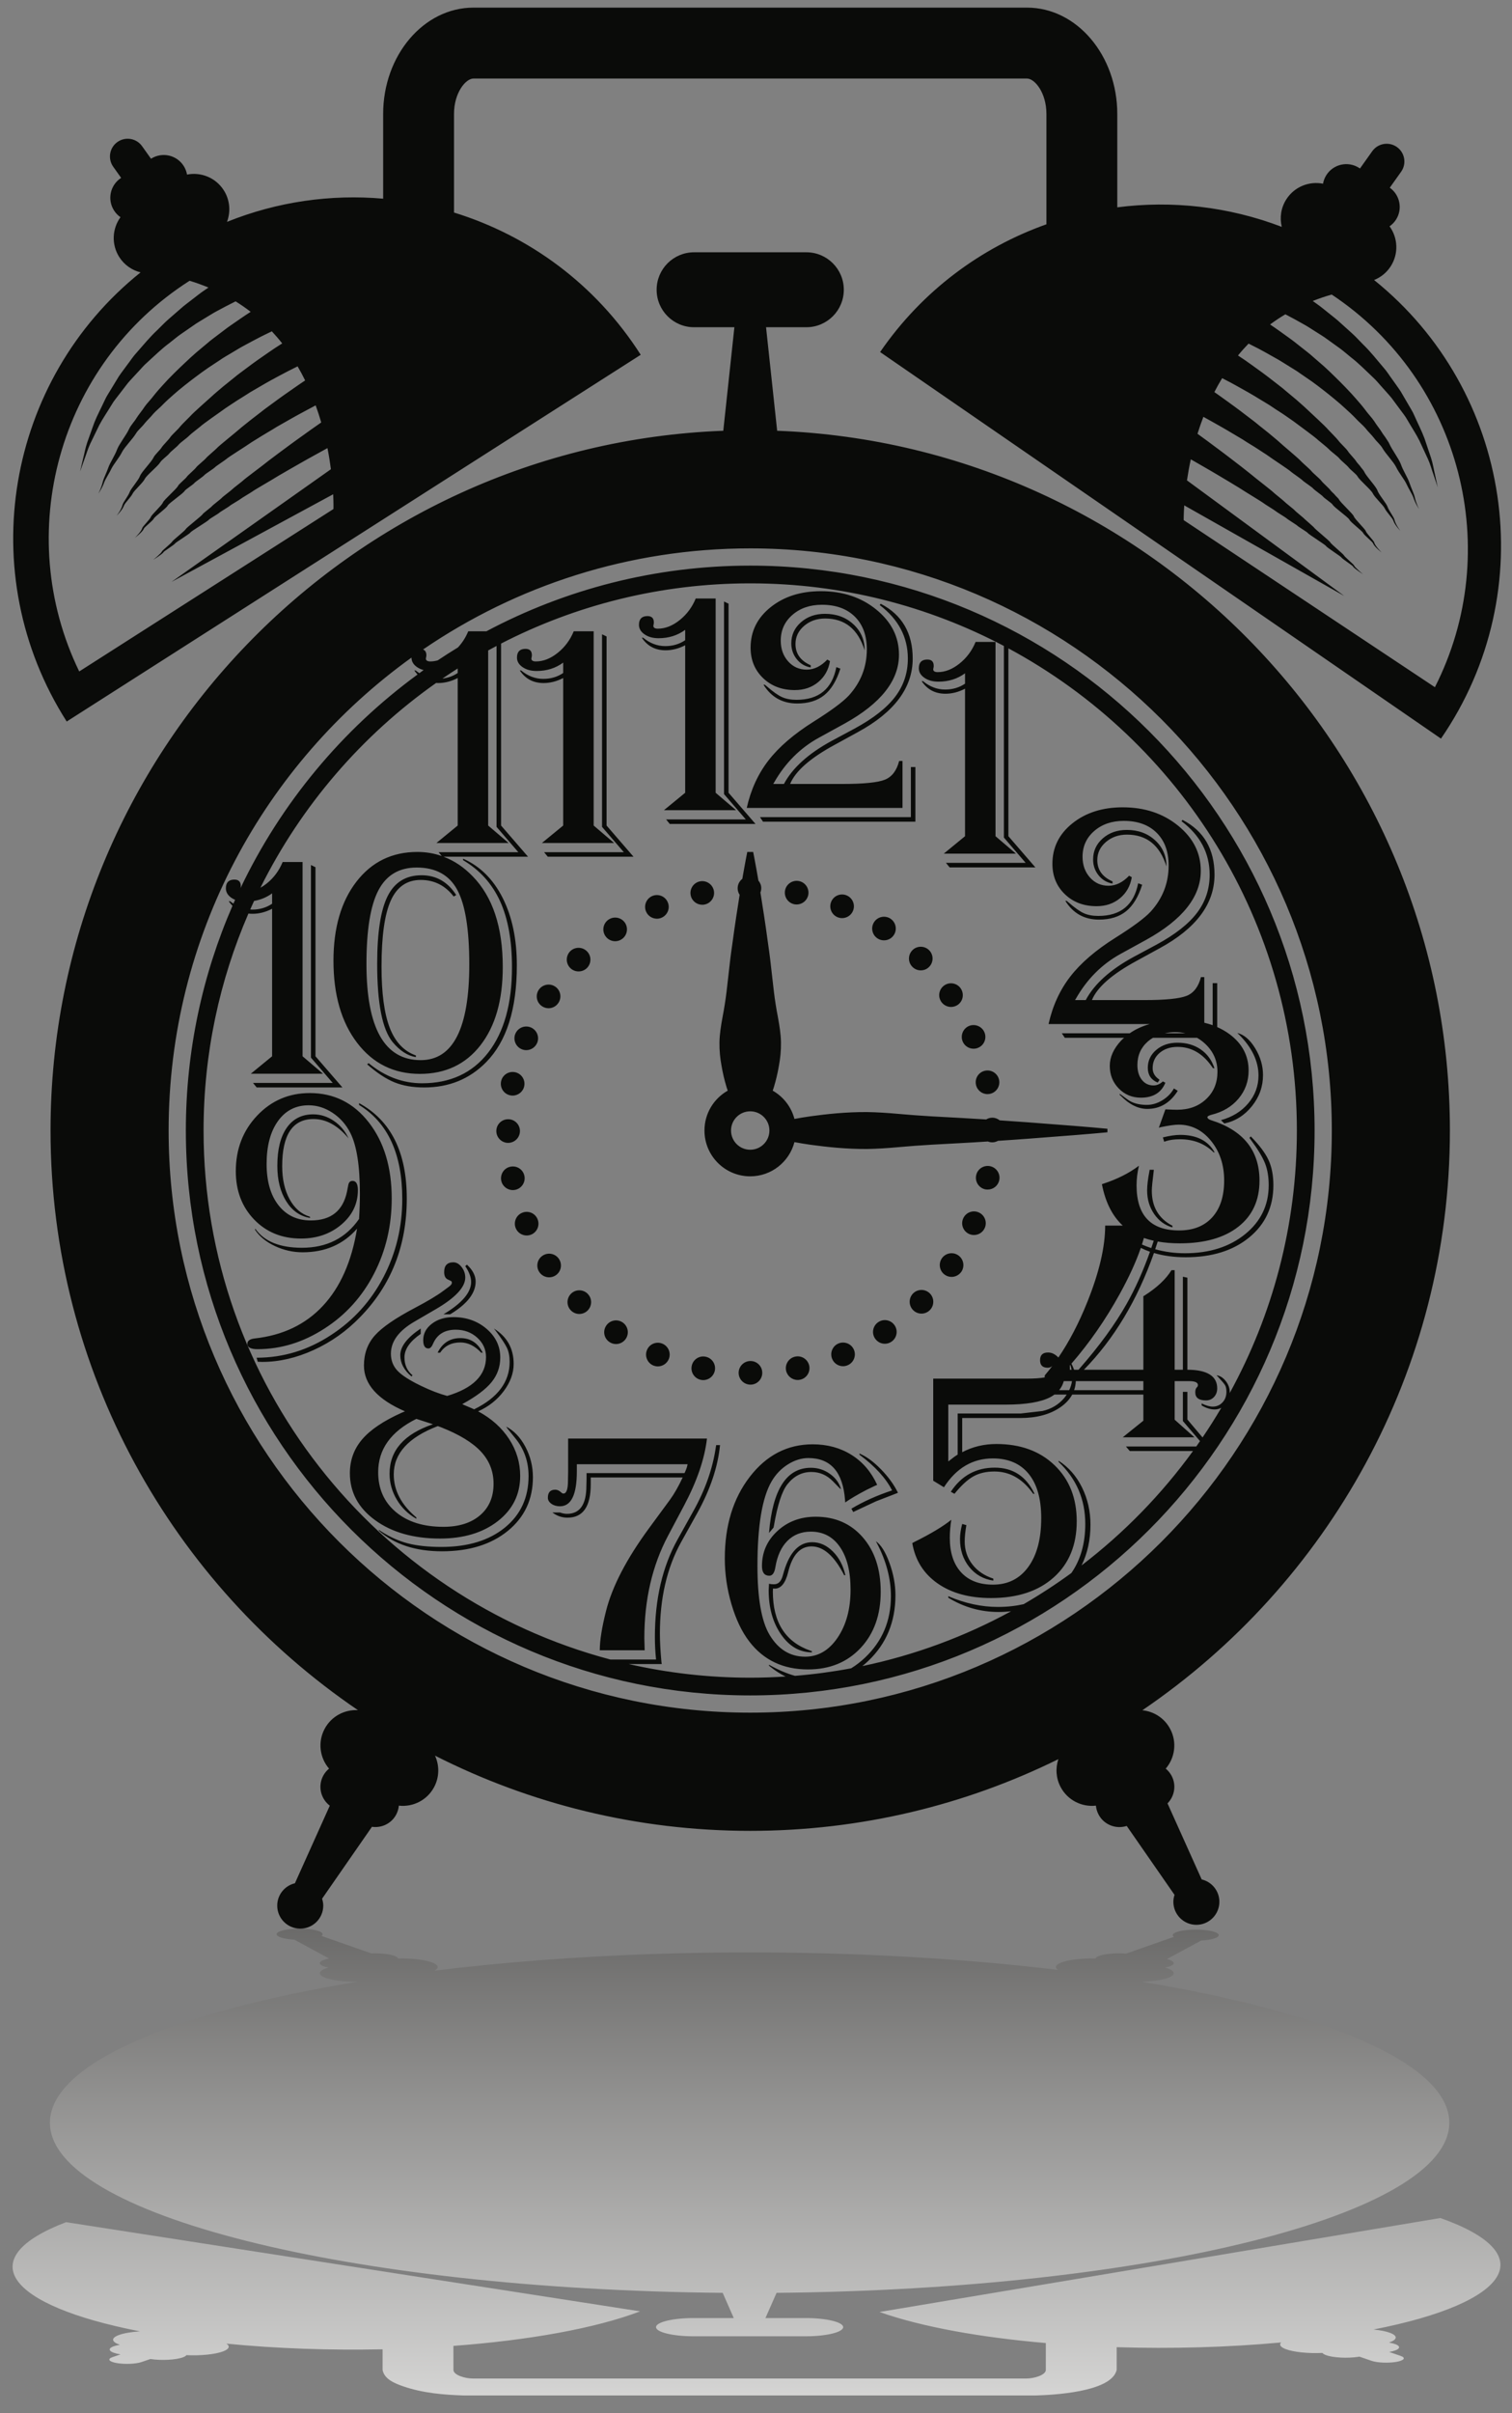 <?xml version="1.0" encoding="UTF-8"?>
<!DOCTYPE svg PUBLIC "-//W3C//DTD SVG 1.1//EN" "http://www.w3.org/Graphics/SVG/1.1/DTD/svg11.dtd">
<svg version="1.1" xmlns="http://www.w3.org/2000/svg" xmlns:xlink="http://www.w3.org/1999/xlink" x="0" y="0" width="296" height="472" viewBox="0, 0, 296, 472">
  <rect x="0" y="0" width="296" height="472" fill="#808080" stroke="none"/>
  <defs>
    <linearGradient id="Gradient_1" gradientUnits="userSpaceOnUse" x1="148.121" y1="505.483" x2="148.121" y2="307.794">
      <stop offset="0" stop-color="#FFFFFE"/>
      <stop offset="1" stop-color="#1B1A19"/>
    </linearGradient>
  </defs>
  <g id="Layer_1">
    <path d="M281.977,433.808 C301.903,440.837 295.828,450.35 268.882,455.615 C270.178,455.741 271.33,455.966 272.149,456.272 C273.724,456.875 273.535,457.622 271.915,458.171 C272.401,458.252 272.833,458.36 273.175,458.486 C274.507,458.99 273.949,459.656 271.96,460.007 L274.174,460.763 C275.281,461.141 274.912,461.672 273.355,461.942 C271.789,462.212 269.629,462.122 268.522,461.744 L266.119,460.916 L265.93,460.952 C263.779,461.285 260.926,461.132 259.549,460.61 C259.207,460.475 258.991,460.34 258.883,460.196 C256.165,460.322 253.285,460.052 251.701,459.449 C250.639,459.044 250.378,458.576 250.81,458.144 C240.388,459.107 229.318,459.404 218.608,459.071 L218.608,463.508 C217.617,467.924 205.777,468.426 202.686,468.515 L90.81,468.515 C86.824,468.388 82.734,468.041 78.937,466.724 C77.369,466.18 75.224,465.364 74.896,463.508 L74.896,459.485 C64.681,459.701 54.205,459.35 44.323,458.378 C45.07,458.864 44.908,459.422 43.684,459.89 C42.1,460.484 39.211,460.763 36.493,460.628 C36.394,460.772 36.178,460.916 35.836,461.042 C34.459,461.564 31.597,461.717 29.446,461.384 L27.7,461.978 C26.593,462.356 24.424,462.446 22.867,462.176 C21.301,461.906 20.941,461.384 22.048,461.006 L23.596,460.475 C21.454,460.133 20.833,459.44 22.201,458.918 C22.543,458.792 22.975,458.684 23.47,458.603 C21.841,458.054 21.652,457.307 23.236,456.704 C24.235,456.326 25.747,456.083 27.403,455.975 C1.159,450.872 -5.555,441.665 12.94,434.618 L125.314,452.06 C116.467,455.426 103.336,457.73 88.765,458.819 L88.765,463.508 C88.765,464.525 91.051,465.2 92.572,465.2 L200.923,465.2 C202.444,465.2 204.739,464.525 204.739,463.508 L204.739,458.261 C191.968,457.163 180.448,455.111 172.177,452.186 L281.977,433.808 z M58.66,377.207 C61.144,377.207 63.16,377.702 63.16,378.305 C63.16,378.422 63.07,378.53 62.935,378.638 L72.7,382.058 C74.572,381.986 76.507,382.202 77.443,382.634 C77.74,382.769 77.911,382.913 77.965,383.057 C80.71,382.985 83.5,383.318 84.877,383.948 C85.921,384.425 85.912,384.974 85.039,385.433 C103.597,383.156 124.567,381.86 146.752,381.86 C168.388,381.86 188.863,383.093 207.079,385.271 C206.494,384.848 206.593,384.371 207.52,383.948 C208.888,383.318 211.678,382.985 214.432,383.057 C214.486,382.913 214.648,382.769 214.945,382.634 C216.016,382.148 218.356,381.932 220.453,382.094 L229.813,378.818 C229.678,378.71 229.588,378.602 229.588,378.485 C229.588,377.882 231.604,377.396 234.088,377.396 C236.581,377.396 238.597,377.882 238.597,378.485 C238.597,379.007 237.112,379.439 235.132,379.547 L228.445,383.165 C229.822,383.507 230.209,384.038 229.246,384.479 C228.949,384.614 228.553,384.731 228.094,384.821 C229.894,385.334 230.344,386.081 228.967,386.711 C227.833,387.224 225.754,387.539 223.513,387.602 C259.828,393.596 283.723,403.712 283.723,415.169 C283.723,433.106 225.115,447.767 152.026,448.442 L149.848,453.374 L157.741,453.374 C161.791,453.374 165.067,454.166 165.067,455.147 C165.067,456.137 161.791,456.938 157.741,456.938 L135.754,456.938 C131.713,456.938 128.428,456.137 128.428,455.147 C128.428,454.166 131.713,453.374 135.754,453.374 L143.647,453.374 L141.478,448.442 C68.38,447.767 9.772,433.106 9.772,415.169 C9.772,403.721 33.667,393.596 69.955,387.602 C67.336,387.638 64.735,387.314 63.421,386.711 C62.053,386.081 62.494,385.334 64.294,384.821 C63.835,384.731 63.439,384.614 63.142,384.479 C62.071,383.984 62.665,383.39 64.438,383.057 L57.616,379.367 C55.636,379.259 54.151,378.827 54.151,378.305 C54.151,377.702 56.176,377.207 58.66,377.207 z" fill="url(#Gradient_1)"/>
    <path d="M102.667,230.001 C102.91,231.25 102.101,232.463 100.853,232.716 C100.689,232.752 100.54,232.762 100.39,232.762 C99.314,232.762 98.343,232.001 98.124,230.902 C97.88,229.654 98.689,228.428 99.939,228.186 C101.199,227.932 102.413,228.74 102.667,230.001 M180.25,189.787 C179.672,189.787 179.083,189.567 178.632,189.115 C177.719,188.215 177.719,186.758 178.621,185.844 C179.51,184.944 180.98,184.944 181.88,185.834 C182.793,186.735 182.793,188.203 181.892,189.105 C181.441,189.567 180.852,189.787 180.25,189.787 M155.526,176.863 C154.267,176.621 153.445,175.408 153.687,174.147 C153.931,172.899 155.144,172.078 156.405,172.32 C157.653,172.564 158.473,173.777 158.231,175.037 C158.01,176.135 157.052,176.899 155.964,176.899 C155.815,176.899 155.665,176.886 155.526,176.863 M162.913,265.787 C162.416,264.597 162.982,263.245 164.149,262.759 C165.329,262.272 166.692,262.828 167.177,264.007 C167.663,265.186 167.108,266.539 165.929,267.024 C165.64,267.151 165.339,267.209 165.04,267.209 C164.137,267.209 163.271,266.666 162.913,265.787 M100.886,202.201 C101.372,201.022 102.724,200.456 103.902,200.941 C105.083,201.426 105.648,202.779 105.164,203.958 C104.792,204.848 103.937,205.392 103.025,205.392 C102.736,205.392 102.435,205.334 102.146,205.217 C100.967,204.732 100.4,203.38 100.886,202.19 L100.886,202.201 z M189.695,200.664 C190.874,200.177 192.226,200.733 192.723,201.901 C193.219,203.08 192.666,204.443 191.486,204.928 C191.197,205.057 190.897,205.113 190.595,205.113 C189.695,205.113 188.828,204.583 188.458,203.692 C187.972,202.512 188.528,201.161 189.695,200.664 M163.975,179.395 C162.796,178.91 162.231,177.558 162.715,176.378 C163.202,175.188 164.553,174.633 165.733,175.119 C166.912,175.604 167.477,176.956 166.993,178.134 C166.633,179.025 165.767,179.569 164.855,179.569 C164.566,179.569 164.264,179.51 163.975,179.395 M174.344,179.684 L174.333,179.684 C175.396,180.39 175.684,181.822 174.98,182.885 C174.541,183.557 173.8,183.915 173.061,183.915 C172.622,183.915 172.17,183.799 171.778,183.533 C170.714,182.828 170.425,181.395 171.13,180.332 C171.835,179.268 173.269,178.979 174.344,179.684 M192.862,209.414 C194.11,209.16 195.334,209.968 195.589,211.216 C195.843,212.466 195.035,213.691 193.775,213.945 C193.625,213.967 193.474,213.992 193.312,213.992 C192.238,213.992 191.279,213.229 191.058,212.131 C190.804,210.882 191.614,209.656 192.862,209.414 M184.885,192.711 C185.937,191.995 187.382,192.284 188.087,193.335 C188.804,194.399 188.528,195.833 187.475,196.549 C187.071,196.815 186.62,196.942 186.18,196.942 C185.441,196.942 184.712,196.584 184.261,195.924 C183.545,194.861 183.823,193.427 184.885,192.711 M115.045,253.038 L115.035,253.038 C115.948,253.938 115.948,255.396 115.045,256.309 C114.595,256.759 114.005,256.991 113.404,256.991 C112.816,256.991 112.226,256.759 111.775,256.309 C110.874,255.407 110.874,253.951 111.775,253.038 C112.676,252.136 114.132,252.136 115.045,253.038 M114.896,186.052 C115.81,186.943 115.81,188.412 114.908,189.325 C114.458,189.775 113.868,189.995 113.267,189.995 C112.676,189.995 112.086,189.775 111.636,189.325 C110.734,188.423 110.734,186.966 111.625,186.052 C112.527,185.151 113.995,185.151 114.896,186.052 M121.877,258.633 C122.941,259.349 123.23,260.782 122.513,261.846 C122.075,262.505 121.333,262.875 120.595,262.875 C120.156,262.875 119.705,262.747 119.312,262.48 C118.249,261.776 117.958,260.342 118.675,259.279 C119.38,258.216 120.814,257.926 121.877,258.633 M135.216,175.107 C134.962,173.858 135.771,172.633 137.032,172.379 C138.279,172.135 139.494,172.945 139.749,174.193 C140.002,175.442 139.181,176.668 137.933,176.91 C137.783,176.945 137.632,176.956 137.482,176.956 C136.396,176.956 135.437,176.205 135.216,175.107 M122.351,180.481 C123.056,181.545 122.779,182.979 121.715,183.695 C121.323,183.961 120.873,184.088 120.433,184.088 C119.693,184.088 118.953,183.73 118.513,183.07 C117.796,182.008 118.075,180.573 119.138,179.858 C120.202,179.141 121.634,179.429 122.351,180.481 M178.759,256.239 C177.859,255.338 177.859,253.87 178.759,252.968 C179.662,252.067 181.128,252.067 182.031,252.968 C182.932,253.87 182.932,255.338 182.031,256.239 C181.581,256.691 180.991,256.922 180.401,256.922 C179.799,256.922 179.21,256.691 178.759,256.239 M106.111,196.802 C105.047,196.098 104.758,194.665 105.463,193.601 C106.181,192.538 107.613,192.249 108.677,192.954 C109.741,193.659 110.029,195.091 109.312,196.155 C108.874,196.826 108.133,197.195 107.394,197.195 C106.955,197.195 106.503,197.069 106.111,196.802 M171.303,261.788 C170.587,260.736 170.876,259.292 171.94,258.586 C172.992,257.869 174.436,258.158 175.141,259.221 C175.858,260.274 175.569,261.718 174.505,262.424 C174.113,262.688 173.673,262.817 173.222,262.817 C172.483,262.817 171.754,262.458 171.303,261.788 M130.732,176.482 C131.228,177.65 130.673,179.002 129.495,179.5 C129.207,179.626 128.906,179.684 128.605,179.684 C127.704,179.684 126.836,179.152 126.466,178.261 C125.98,177.084 126.536,175.731 127.714,175.234 C128.894,174.749 130.247,175.302 130.732,176.482 M191.093,229.908 C191.335,228.648 192.549,227.839 193.809,228.082 C195.058,228.336 195.878,229.549 195.625,230.798 C195.405,231.908 194.445,232.659 193.359,232.659 C193.208,232.659 193.058,232.648 192.908,232.625 C191.66,232.37 190.85,231.156 191.093,229.908 M191.555,237.109 C192.735,237.594 193.29,238.947 192.803,240.127 C192.434,241.016 191.579,241.548 190.666,241.548 C190.376,241.548 190.077,241.49 189.788,241.375 C188.608,240.888 188.042,239.536 188.539,238.358 C189.024,237.178 190.376,236.612 191.555,237.109 M102.631,212.408 C102.413,213.518 101.441,214.279 100.355,214.279 C100.215,214.279 100.066,214.269 99.916,214.234 C98.656,213.992 97.847,212.778 98.088,211.529 C98.332,210.269 99.545,209.46 100.806,209.703 C102.054,209.945 102.875,211.159 102.631,212.408 M146.869,224.869 C144.793,224.869 143.111,223.187 143.111,221.112 C143.111,219.037 144.793,217.355 146.869,217.355 C148.943,217.355 150.625,219.037 150.625,221.112 C150.625,223.187 148.943,224.869 146.869,224.869 M193.059,218.945 C189.594,218.72 185.978,218.54 182.352,218.338 C180.2,218.218 178.046,218.048 175.926,217.862 C173.807,217.67 171.722,217.529 169.704,217.5 C165.667,217.481 161.899,217.882 158.668,218.328 C157.542,218.485 156.51,218.662 155.526,218.844 C154.908,216.479 153.353,214.495 151.273,213.317 C151.351,213.075 151.437,212.849 151.508,212.599 C151.896,211.321 152.23,209.939 152.48,208.475 C152.756,207.011 152.916,205.468 152.89,203.873 C152.865,202.277 152.599,200.627 152.291,198.951 C151.97,197.275 151.693,195.572 151.493,193.87 C151.296,192.167 151.103,190.465 150.911,188.789 C150.736,187.112 150.486,185.463 150.265,183.867 C150.035,182.271 149.841,180.728 149.605,179.264 C149.375,177.8 149.16,176.418 148.959,175.141 C148.927,174.942 148.896,174.752 148.866,174.56 C148.968,174.296 149.029,174.009 149.029,173.708 C149.029,173.143 148.816,172.632 148.474,172.231 C147.881,168.784 147.447,166.627 147.447,166.627 L146.291,166.627 C146.291,166.627 145.884,168.641 145.322,171.885 C144.769,172.311 144.406,172.976 144.406,173.731 C144.406,174.205 144.55,174.645 144.798,175.009 L144.777,175.141 C144.578,176.418 144.361,177.8 144.132,179.264 C143.896,180.728 143.703,182.271 143.472,183.867 C143.251,185.463 143,187.112 142.827,188.789 C142.634,190.465 142.439,192.167 142.245,193.87 C142.044,195.572 141.767,197.275 141.447,198.951 C141.138,200.627 140.873,202.277 140.847,203.873 C140.822,205.468 140.98,207.011 141.257,208.475 C141.506,209.939 141.84,211.321 142.228,212.599 C142.3,212.849 142.385,213.075 142.463,213.317 C139.747,214.855 137.911,217.767 137.911,221.112 C137.911,226.06 141.92,230.07 146.869,230.07 C151.032,230.07 154.521,227.227 155.526,223.379 C156.51,223.562 157.542,223.738 158.668,223.897 C161.899,224.341 165.667,224.743 169.704,224.725 C171.722,224.694 173.807,224.553 175.926,224.361 C178.046,224.175 180.2,224.005 182.352,223.885 C186.098,223.676 189.833,223.492 193.401,223.256 C193.667,223.362 193.956,223.424 194.26,223.424 C194.667,223.424 195.042,223.31 195.375,223.126 C199.268,222.879 202.908,222.59 206.036,222.347 C212.495,221.873 216.8,221.459 216.8,221.459 L216.8,220.766 C216.8,220.766 212.495,220.351 206.036,219.877 C202.999,219.641 199.475,219.362 195.71,219.121 C195.31,218.798 194.805,218.598 194.249,218.604 C193.812,218.604 193.408,218.732 193.059,218.945 M99.476,218.904 C100.748,218.892 101.789,219.933 101.789,221.204 C101.789,222.487 100.759,223.516 99.476,223.528 C98.205,223.528 97.165,222.487 97.165,221.216 C97.165,219.933 98.193,218.904 99.476,218.904 M107.509,249.824 C106.758,249.824 106.031,249.466 105.58,248.796 C104.875,247.744 105.152,246.299 106.214,245.593 C107.279,244.877 108.711,245.166 109.417,246.217 C110.133,247.281 109.857,248.715 108.792,249.431 C108.4,249.697 107.949,249.824 107.509,249.824 M139.945,268.052 C139.724,269.162 138.765,269.925 137.679,269.925 C137.529,269.925 137.378,269.914 137.228,269.879 C135.98,269.636 135.159,268.423 135.414,267.163 C135.656,265.915 136.87,265.093 138.118,265.347 C139.378,265.591 140.187,266.805 139.945,268.052 M146.925,270.816 C145.644,270.816 144.603,269.775 144.603,268.504 C144.603,267.232 145.644,266.192 146.915,266.192 C148.198,266.192 149.226,267.22 149.226,268.504 C149.226,269.775 148.198,270.816 146.925,270.816 M103.996,241.466 C103.707,241.583 103.407,241.64 103.105,241.64 C102.205,241.64 101.337,241.109 100.967,240.219 C100.482,239.04 101.037,237.687 102.215,237.202 C103.394,236.705 104.748,237.259 105.232,238.438 C105.73,239.618 105.174,240.969 103.996,241.466 M129.667,262.794 C130.847,263.279 131.415,264.631 130.929,265.81 C130.558,266.7 129.691,267.244 128.791,267.244 C128.49,267.244 128.189,267.185 127.9,267.07 C126.72,266.574 126.167,265.221 126.652,264.053 C127.136,262.863 128.49,262.307 129.667,262.794 M188.215,248.715 C187.764,249.374 187.037,249.743 186.285,249.743 C185.845,249.743 185.394,249.617 185.001,249.35 C183.937,248.633 183.661,247.2 184.366,246.136 C185.071,245.073 186.515,244.797 187.568,245.501 C188.631,246.217 188.919,247.651 188.215,248.715 M153.884,268.041 C153.642,266.793 154.452,265.568 155.71,265.325 C156.959,265.071 158.172,265.891 158.427,267.139 C158.67,268.387 157.861,269.614 156.613,269.855 C156.451,269.891 156.3,269.902 156.163,269.902 C155.075,269.902 154.105,269.139 153.884,268.041 M146.002,160.266 L141.741,155.315 L141.741,117.646 L142.626,118.071 L142.626,155.052 L147.904,161.151 L131.119,161.151 L130.398,160.266 L146.002,160.266 z M125.086,122.203 C125.086,121.11 125.599,120.543 126.626,120.498 C127.545,120.455 128.004,120.87 128.004,121.744 C128.004,121.897 127.982,122.05 127.939,122.203 C127.917,122.313 127.907,122.389 127.907,122.433 C127.926,122.781 128.222,122.957 128.792,122.957 C130.234,122.957 131.654,122.399 133.052,121.285 C134.452,120.17 135.5,118.76 136.201,117.056 L140.101,117.056 L140.101,155.052 L144.101,158.462 L129.972,158.462 L134.134,155.052 L134.134,126.203 C132.868,126.858 131.588,127.187 130.299,127.187 C128.288,127.187 126.736,126.367 125.644,124.727 L125.907,124.727 C127.238,125.82 128.681,126.367 130.234,126.367 C131.698,126.367 132.999,125.985 134.134,125.218 L134.134,123.187 C132.648,124.279 130.911,124.826 128.921,124.826 C127.829,124.826 126.917,124.575 126.185,124.071 C125.453,123.569 125.086,122.945 125.086,122.203 M122.123,166.675 L117.861,161.725 L117.861,124.056 L118.746,124.482 L118.746,161.463 L124.023,167.561 L107.238,167.561 L106.517,166.675 L122.123,166.675 z M106.418,133.595 C104.408,133.595 102.857,132.777 101.763,131.136 L102.025,131.136 C103.359,132.23 104.8,132.777 106.353,132.777 C107.816,132.777 109.119,132.395 110.254,131.629 L110.254,129.595 C108.767,130.689 107.031,131.235 105.042,131.235 C103.949,131.235 103.037,130.985 102.304,130.481 C101.572,129.979 101.207,129.356 101.207,128.612 C101.207,127.52 101.72,126.953 102.748,126.908 C103.665,126.864 104.125,127.279 104.125,128.154 C104.125,128.307 104.103,128.461 104.058,128.612 C104.037,128.723 104.025,128.799 104.025,128.841 C104.046,129.192 104.342,129.367 104.912,129.367 C106.353,129.367 107.775,128.81 109.172,127.695 C110.57,126.58 111.621,125.171 112.32,123.466 L116.222,123.466 L116.222,161.463 L120.222,164.873 L106.091,164.873 L110.254,161.463 L110.254,132.612 C108.988,133.269 107.708,133.595 106.418,133.595 M82.525,171.185 C85.39,171.185 87.652,172.475 89.312,175.052 L88.82,175.348 C87.16,173.185 85.005,172.103 82.361,172.103 C79.673,172.103 77.724,173.442 76.51,176.119 C75.297,178.796 74.69,183.107 74.69,189.051 C74.69,194.254 75.227,198.243 76.297,201.018 C77.368,203.794 79.071,205.597 81.412,206.426 L81.412,206.755 C79.793,206.493 78.274,205.509 76.854,203.804 C74.842,201.335 73.838,196.232 73.838,188.495 C73.838,182.397 74.521,177.987 75.888,175.266 C77.252,172.545 79.465,171.185 82.525,171.185 M77.231,211.689 C75.581,211.023 73.793,209.849 71.872,208.165 L72.167,207.936 C75.356,210.558 78.842,211.87 82.625,211.87 C88.154,211.87 92.47,209.87 95.575,205.87 C98.677,201.87 100.23,196.309 100.23,189.183 C100.23,183.959 99.448,179.643 97.885,176.233 C96.323,172.823 93.914,170.156 90.657,168.234 L90.657,167.939 C93.978,169.403 96.562,171.966 98.411,175.626 C100.256,179.288 101.181,183.675 101.181,188.79 C101.181,197.358 99.181,203.674 95.181,207.738 C91.945,211.039 87.902,212.689 83.05,212.689 C80.82,212.689 78.881,212.356 77.231,211.689 M61.758,206.591 L67.037,212.689 L50.25,212.689 L49.529,211.804 L65.135,211.804 L60.874,206.854 L60.874,169.185 L61.758,169.611 L61.758,206.591 z M70.292,216.111 L70.292,215.751 C76.521,219.139 79.635,225.356 79.635,234.404 C79.635,243.65 76.586,251.386 70.488,257.615 C67.843,260.347 64.816,262.49 61.408,264.041 C57.998,265.593 54.631,266.368 51.311,266.368 L50.458,266.337 L50.229,265.549 C55.474,265.549 60.357,264.051 64.882,261.058 C69.23,258.216 72.63,254.453 75.079,249.763 C77.525,245.077 78.75,239.988 78.75,234.504 C78.75,225.695 75.931,219.565 70.292,216.111 M55.244,228.078 C55.244,230.634 55.73,232.798 56.703,234.569 C57.674,236.339 59.002,237.475 60.687,237.978 L60.687,238.207 C58.741,237.88 57.188,236.793 56.03,234.945 C54.873,233.1 54.293,230.788 54.293,228.011 C54.293,224.82 54.904,222.345 56.128,220.586 C57.354,218.827 59.08,217.946 61.31,217.946 C62.751,217.946 64.101,218.374 65.357,219.226 C66.615,220.078 67.57,221.215 68.227,222.634 C66.128,220.123 63.845,218.864 61.375,218.864 C57.288,218.864 55.244,221.936 55.244,228.078 M60.652,213.783 C65.375,213.783 69.227,215.701 72.209,219.538 C75.192,223.373 76.685,228.329 76.685,234.404 C76.685,239.737 75.532,244.638 73.226,249.108 C70.919,253.579 67.703,257.146 63.57,259.812 C59.396,262.522 55.015,263.878 50.424,263.878 C49.091,263.878 48.424,263.528 48.424,262.828 C48.424,262.239 48.904,261.889 49.868,261.778 C55.375,261.167 59.829,259.036 63.227,255.387 C66.625,251.736 68.85,246.711 69.898,240.306 C67.209,243.387 63.658,244.927 59.244,244.927 C57.363,244.927 55.561,244.522 53.833,243.716 C52.107,242.907 50.807,241.845 49.933,240.534 L49.965,240.306 C51.713,242.797 54.764,244.043 59.112,244.043 C63.964,244.043 67.689,242.164 70.292,238.405 C70.4,236.678 70.456,235.04 70.456,233.487 C70.456,228.023 69.833,224.057 68.586,221.586 C67.755,219.946 66.599,218.634 65.111,217.652 C63.625,216.668 62.063,216.176 60.423,216.176 C57.889,216.176 55.883,217.209 54.408,219.275 C52.933,221.34 52.194,224.132 52.194,227.651 C52.194,231.061 52.971,233.755 54.522,235.732 C56.075,237.71 58.183,238.699 60.851,238.699 C64.785,238.699 67.145,236.82 67.932,233.061 L68.193,231.716 C68.304,231.214 68.576,230.963 69.014,230.963 C69.712,230.963 70.063,231.564 70.063,232.766 C70.063,235.433 68.985,237.678 66.833,239.503 C64.681,241.327 62.042,242.241 58.917,242.241 C55.2,242.241 52.146,240.999 49.752,238.52 C47.358,236.039 46.163,232.884 46.163,229.061 C46.163,224.755 47.557,221.132 50.342,218.193 C53.128,215.254 56.566,213.783 60.652,213.783 M79.183,265.477 C79.183,266.942 79.707,268.111 80.755,268.985 L80.559,269.215 C79.095,267.99 78.362,266.603 78.362,265.05 C78.362,263.368 79.694,261.631 82.361,259.838 L82.361,260.887 C80.242,262.352 79.183,263.882 79.183,265.477 M74.035,287.934 C74.035,283.454 76.526,279.978 81.509,277.509 L84.754,278.558 C79.095,280.482 76.265,283.706 76.265,288.229 C76.265,290.021 76.733,291.712 77.673,293.295 C78.612,294.88 79.892,296.131 81.509,297.049 L81.509,296.786 C78.56,294.316 77.083,291.508 77.083,288.361 C77.083,284.272 79.958,281.127 85.707,278.919 L86.33,279.147 C89.892,280.548 92.498,282.132 94.148,283.902 C95.798,285.672 96.624,287.77 96.624,290.196 C96.624,292.797 95.743,294.851 93.984,296.36 C92.224,297.868 89.826,298.622 86.789,298.622 C82.898,298.622 79.799,297.654 77.494,295.721 C75.188,293.786 74.035,291.191 74.035,287.934 M97.458,297.508 C100.376,295.234 101.835,292.284 101.835,288.655 C101.835,286.076 101.115,283.678 99.672,281.46 C98.23,279.241 96.208,277.432 93.607,276.034 C95.662,275.115 97.333,273.794 98.624,272.066 C99.913,270.341 100.558,268.569 100.558,266.756 C100.558,263.739 99.267,261.434 96.689,259.838 C96.82,260.013 96.917,260.133 96.984,260.199 C98.165,261.772 98.922,262.926 99.263,263.658 C99.601,264.39 99.771,265.292 99.771,266.362 C99.771,270.275 97.454,273.367 92.82,275.64 C92.624,275.553 92.502,275.498 92.459,275.476 L90.918,274.821 C90.896,274.799 90.754,274.733 90.493,274.625 C93.181,273.159 95.093,271.728 96.23,270.329 C97.366,268.93 97.935,267.324 97.935,265.51 C97.935,263.302 97.043,261.434 95.263,259.903 C93.48,258.374 91.312,257.608 88.754,257.608 C87.072,257.608 85.667,258.041 84.542,258.903 C83.416,259.768 82.853,260.834 82.853,262.1 C82.853,263.193 83.193,263.739 83.871,263.739 C84.22,263.739 84.525,263.424 84.789,262.789 C85.576,260.974 87.05,260.068 89.213,260.068 C90.875,260.068 92.279,260.588 93.426,261.626 C94.574,262.664 95.148,263.925 95.148,265.412 C95.148,268.974 92.611,271.509 87.542,273.018 C85.99,272.602 84.285,271.947 82.427,271.05 C80.199,269.979 78.658,268.992 77.805,268.083 C76.953,267.177 76.526,266.067 76.526,264.757 C76.526,262.352 78.079,260.254 81.182,258.461 L85.181,256.133 C89.116,253.861 91.083,251.774 91.083,249.872 C91.083,249.106 90.841,248.419 90.361,247.806 C89.88,247.195 89.345,246.888 88.754,246.888 C87.552,246.888 86.952,247.524 86.952,248.791 C86.952,249.555 87.203,250.047 87.706,250.265 L88.198,250.495 C88.373,250.56 88.459,250.681 88.459,250.854 C88.48,251.118 88.251,251.413 87.771,251.741 L86.755,252.495 C85.554,253.39 83.707,254.494 81.214,255.805 C77.39,257.817 74.772,259.62 73.362,261.216 C71.954,262.81 71.249,264.766 71.249,267.084 C71.249,270.733 73.925,273.716 79.28,276.034 L78.658,276.296 C75.095,277.891 72.51,279.63 70.903,281.508 C69.297,283.388 68.495,285.595 68.495,288.131 C68.495,291.868 70.145,294.934 73.444,297.327 C76.745,299.721 80.974,300.917 86.132,300.917 C90.765,300.917 94.542,299.78 97.458,297.508 M102.853,282.967 C103.835,284.815 104.328,286.798 104.328,288.918 C104.328,293.245 102.693,296.742 99.426,299.409 C96.159,302.075 91.857,303.409 86.525,303.409 C81.346,303.409 77.226,302.063 74.167,299.376 L74.167,299.212 L74.658,299.54 C76.362,300.633 78.104,301.409 79.887,301.868 C81.667,302.327 83.849,302.555 86.427,302.555 C91.585,302.555 95.716,301.299 98.82,298.786 C101.922,296.271 103.476,292.907 103.476,288.688 C103.476,285.891 102.623,283.442 100.917,281.345 L99.376,279.443 C99.355,279.422 99.256,279.28 99.083,279.016 C100.611,279.803 101.869,281.122 102.853,282.967 M86.166,264.558 L85.673,264.558 C86.613,262.658 88.099,261.708 90.131,261.708 C92.099,261.708 93.552,262.658 94.493,264.558 L94.197,264.558 C92.952,263.225 91.595,262.559 90.131,262.559 C88.382,262.559 87.062,263.225 86.166,264.558 M92.23,250.724 C92.23,249.806 91.847,248.779 91.083,247.642 L91.411,247.347 C92.546,248.396 93.115,249.501 93.115,250.659 C93.115,252.843 91.562,254.91 88.459,256.854 L88.131,257.052 L86.82,257.052 C90.426,254.91 92.23,252.8 92.23,250.724 M111.222,281.361 L138.4,281.361 C137.941,285.338 136.443,289.71 133.909,294.474 L130.793,300.343 C127.691,306.178 126.14,312.866 126.14,320.407 L126.205,322.767 L117.418,322.767 C117.418,320.865 117.823,318.319 118.631,315.129 C119.833,310.32 122.642,304.911 127.056,298.9 L131.154,293.327 C131.984,292.19 132.816,290.737 133.646,288.967 L115.648,288.967 L115.648,290.31 C115.648,294.66 114.128,296.835 111.09,296.835 C110.019,296.835 109.037,296.496 108.14,295.819 L109.616,295.819 C110.119,295.993 110.578,296.081 110.993,296.081 C113.527,296.081 114.795,294.256 114.795,290.605 L114.829,289.261 L114.829,288.114 L134.006,288.114 L134.17,287.754 C134.412,287.207 134.552,286.748 134.597,286.377 L112.926,286.377 L112.926,287.786 C112.926,292.332 111.823,294.604 109.616,294.604 C108.959,294.604 108.402,294.442 107.943,294.113 C107.484,293.786 107.254,293.392 107.254,292.933 C107.254,291.883 107.736,291.36 108.698,291.36 C109.068,291.36 109.429,291.512 109.779,291.818 C109.976,292.016 110.15,292.114 110.304,292.114 C110.894,292.114 111.189,291.271 111.189,289.589 L111.222,287.786 L111.222,281.361 z M172.461,287.369 C173.916,288.854 175.025,290.384 175.79,291.959 L175.397,292.122 C173.057,293.018 171.756,293.52 171.496,293.631 L167.298,295.597 L167.037,295.728 L166.675,295.073 C169.014,293.674 171.669,292.483 174.642,291.499 C173.417,289.095 171.288,286.768 168.25,284.516 L168.25,284.287 C169.605,284.854 171.008,285.882 172.461,287.369 M151.333,310.678 C151.312,311.006 151.3,311.214 151.3,311.3 C151.3,317.29 153.748,321.135 158.643,322.841 L158.939,322.94 L158.939,323.169 C156.534,323.169 154.523,322.004 152.907,319.677 C151.289,317.348 150.48,314.459 150.48,311.006 C150.48,310.787 150.501,310.373 150.545,309.759 C150.808,309.825 151.135,309.859 151.529,309.859 C152.337,309.859 152.894,309.334 153.202,308.284 L153.497,307.268 C154.632,303.509 156.468,301.63 159.004,301.63 C160.491,301.63 161.839,302.237 163.053,303.449 C164.266,304.663 165.081,306.209 165.496,308.088 L165.265,308.088 C163.342,304.329 161.211,302.45 158.874,302.45 C156.623,302.45 155.091,304.142 154.284,307.53 C153.758,309.651 152.884,310.712 151.661,310.712 C151.595,310.712 151.486,310.7 151.333,310.678 M168.906,300.678 C171.244,303.367 172.414,306.919 172.414,311.334 C172.414,315.857 171.101,319.519 168.48,322.317 C165.856,325.114 162.424,326.512 158.184,326.512 C153.31,326.512 149.476,324.688 146.677,321.038 C145.234,319.158 144.076,316.738 143.203,313.777 C142.328,310.815 141.892,307.826 141.892,304.81 C141.892,298.383 143.525,293.056 146.792,288.827 C150.06,284.598 154.163,282.484 159.102,282.484 C161.965,282.484 164.496,283.172 166.692,284.549 C168.888,285.926 170.566,287.883 171.724,290.418 L171.397,290.549 L169.626,291.401 C167.791,292.362 166.402,293.182 165.462,293.859 C165.441,293.641 165.43,293.477 165.43,293.368 C165.014,287.904 162.622,285.172 158.25,285.172 C156.894,285.172 155.556,285.588 154.234,286.418 C152.912,287.248 151.845,288.363 151.038,289.761 C149.202,292.931 148.285,298.438 148.285,306.285 C148.285,312.601 149.07,317.083 150.644,319.727 C152.349,322.59 154.676,324.021 157.626,324.021 C160.184,324.021 162.303,322.775 163.988,320.284 C165.67,317.793 166.512,314.667 166.512,310.908 C166.512,307.367 165.824,304.591 164.447,302.581 C163.07,300.57 161.168,299.563 158.742,299.563 C156.884,299.563 155.353,300.165 154.152,301.367 C152.95,302.569 152.164,304.285 151.792,306.514 C151.617,307.63 151.222,308.186 150.611,308.186 C149.65,308.186 149.168,307.552 149.168,306.285 C149.168,303.575 150.179,301.292 152.202,299.433 C154.222,297.575 156.72,296.646 159.693,296.646 C163.496,296.646 166.566,297.991 168.906,300.678 M164.643,291.27 L164.38,291.073 L163.037,289.696 C161.857,288.494 160.458,287.893 158.839,287.893 C157.004,287.893 155.452,288.68 154.185,290.254 C153.091,291.608 152.195,294.351 151.497,298.483 L151.431,298.777 L150.545,299.826 C151.246,291.324 153.976,287.074 158.742,287.074 C160.12,287.074 161.365,287.472 162.48,288.27 C163.594,289.069 164.316,290.067 164.643,291.27 M194.66,287.8 C193.064,287.8 191.697,288.118 190.561,288.752 C189.424,289.385 188.189,290.521 186.856,292.162 L186.134,291.767 C188.211,288.621 191.074,287.047 194.724,287.047 C198.309,287.047 200.91,288.752 202.528,292.162 L202.265,292.162 L201.905,291.67 C199.937,289.091 197.522,287.8 194.66,287.8 M189.183,298.292 C188.965,299.537 188.857,300.597 188.857,301.472 C188.857,303.176 189.352,304.674 190.348,305.964 C191.342,307.253 192.712,308.181 194.461,308.75 L194.461,309.143 C192.516,308.859 190.943,307.969 189.742,306.471 C188.54,304.974 187.937,303.155 187.937,301.012 C187.937,300.116 188.081,299.133 188.365,298.062 L189.183,298.292 z M227.552,215.195 C228.536,214.594 229.29,213.825 229.815,212.884 L230.569,213.344 C229.082,215.705 227.093,216.884 224.602,216.884 C222.81,216.884 221.073,216.022 219.389,214.295 L219.193,214.131 L219.193,213.935 C219.368,214.044 219.465,214.11 219.488,214.131 L220.602,214.951 C221.585,215.716 222.885,216.099 224.503,216.099 C225.552,216.099 226.569,215.798 227.552,215.195 M225.847,229.147 C225.607,231.026 225.487,232.272 225.487,232.883 C225.487,236.052 226.832,238.338 229.521,239.735 L229.521,240.063 C228.054,239.649 226.865,238.772 225.947,237.441 C225.028,236.108 224.57,234.567 224.57,232.818 C224.57,231.856 224.721,230.589 225.028,229.016 L225.06,228.786 L225.88,228.786 C225.859,228.961 225.847,229.081 225.847,229.147 M227.028,205.919 C226.11,206.695 225.651,207.694 225.651,208.918 C225.651,209.793 226.055,210.514 226.865,211.083 L226.996,211.213 L226.634,211.737 C225.344,211.192 224.701,210.23 224.701,208.853 C224.701,207.455 225.251,206.285 226.356,205.344 C227.458,204.405 228.841,203.936 230.503,203.936 C232.273,203.936 233.792,204.373 235.06,205.247 C236.327,206.121 237.224,207.344 237.749,208.918 L237.454,208.918 L237.159,208.493 C235.387,206.001 233.18,204.755 230.536,204.755 C229.115,204.755 227.946,205.144 227.028,205.919 M227.914,223.311 L227.651,222.458 C228.983,222.131 230.109,221.966 231.028,221.966 C234.261,221.966 236.514,223.104 237.782,225.376 L237.584,225.376 C235.858,223.672 233.662,222.819 230.995,222.819 C229.88,222.819 228.941,222.95 228.175,223.212 L227.914,223.311 z M242.24,202.034 C243.551,202.362 244.715,203.361 245.731,205.034 C246.749,206.706 247.256,208.447 247.256,210.262 C247.256,212.514 246.535,214.541 245.092,216.343 C243.65,218.147 241.847,219.278 239.683,219.737 L239.027,219.082 C241.256,218.469 243.038,217.372 244.371,215.787 C245.704,214.202 246.371,212.394 246.371,210.361 C246.371,207.542 245.081,204.853 242.502,202.296 C242.437,202.252 242.349,202.165 242.24,202.034 M157.418,122.414 C156.292,123.376 155.73,124.556 155.73,125.954 C155.73,127.856 156.724,129.244 158.713,130.118 L158.713,130.544 C157.599,130.348 156.685,129.806 155.975,128.921 C155.265,128.036 154.911,127.003 154.911,125.822 C154.911,124.184 155.539,122.813 156.795,121.709 C158.052,120.606 159.621,120.052 161.5,120.052 C163.73,120.052 165.583,120.73 167.057,122.086 C168.533,123.441 169.269,125.146 169.269,127.2 C167.98,123.048 165.402,120.97 161.533,120.97 C159.915,120.97 158.543,121.452 157.418,122.414 M163.73,130.479 L164.516,130.774 C163.773,133.133 162.723,134.86 161.37,135.953 C160.013,137.047 158.243,137.592 156.058,137.592 C153.195,137.592 150.998,136.369 149.468,133.921 L149.73,133.921 L150.091,134.216 C151.314,135.287 152.32,135.998 153.107,136.347 C153.894,136.696 154.833,136.872 155.926,136.872 C160.297,136.872 162.898,134.739 163.73,130.479 M178.319,150.018 L179.204,150.018 L179.204,160.706 L149.37,160.706 L148.779,159.82 L178.319,159.82 L178.319,150.018 z M176.679,158.017 L146.189,158.017 C146.976,154.477 148.392,151.383 150.435,148.738 C152.48,146.095 155.414,143.57 159.238,141.166 C162.691,139.002 165.007,137.287 166.187,136.02 C168.527,133.44 169.697,130.435 169.697,127.003 C169.697,124.294 168.915,122.163 167.352,120.61 C165.79,119.059 163.642,118.283 160.91,118.283 C158.571,118.283 156.643,118.944 155.124,120.266 C153.605,121.589 152.845,123.266 152.845,125.298 C152.845,126.917 153.326,128.266 154.288,129.348 C155.25,130.429 156.462,130.969 157.926,130.969 C159.369,130.969 160.713,130.315 161.958,129.003 L162.484,129.298 C162.2,131.003 161.429,132.375 160.171,133.413 C158.916,134.451 157.39,134.969 155.598,134.969 C153.085,134.969 151.015,134.189 149.386,132.626 C147.757,131.064 146.943,129.081 146.943,126.675 C146.943,123.484 148.25,120.844 150.861,118.758 C153.472,116.671 156.757,115.627 160.713,115.627 C164.997,115.627 168.615,116.83 171.565,119.233 C174.515,121.637 175.991,124.578 175.991,128.052 C175.991,133.102 172.439,137.592 165.335,141.527 L160.32,144.28 C156.648,146.292 153.718,149.219 151.534,153.067 C151.49,153.133 151.435,153.219 151.37,153.329 L153.468,153.329 C155.151,150.182 158.265,147.374 162.811,144.904 L167.335,142.478 C170.962,140.509 173.602,138.44 175.252,136.265 C176.904,134.09 177.728,131.605 177.728,128.807 C177.728,124.61 175.892,121.124 172.22,118.348 L172.417,118.086 C176.591,120.25 178.678,123.823 178.678,128.807 C178.678,134.51 175.093,139.309 167.925,143.198 L163.434,145.658 C158.625,148.258 155.708,150.816 154.681,153.329 L164.91,153.329 C169.083,153.329 171.86,153.049 173.237,152.493 C174.614,151.936 175.542,150.717 176.024,148.837 L176.679,148.837 L176.679,158.017 z M228.048,202.09 C228.675,201.959 229.331,201.87 230.043,201.87 C230.746,201.87 231.414,201.948 232.052,202.09 L228.048,202.09 z M225.378,244.104 C224.757,243.904 224.151,243.667 223.554,243.406 C223.695,242.972 223.822,242.548 223.939,242.131 C224.544,242.343 225.191,242.52 225.868,242.668 C225.708,243.154 225.543,243.63 225.378,244.104 M220.569,254.999 C218.306,259.009 215.23,263.232 211.339,267.669 L211.143,267.899 L210.268,267.899 C210.136,267.511 209.96,267.112 209.754,266.704 C213.29,262.631 216.443,258.092 219.208,253.08 C221.035,249.77 222.405,246.768 223.336,244.063 C223.905,244.352 224.503,244.604 225.129,244.825 C223.777,248.614 222.256,252.006 220.569,254.999 M223.832,270.127 L223.832,271.897 L210.278,271.897 C210.471,271.341 210.582,270.752 210.608,270.127 L223.832,270.127 z M209.311,271.897 L207.343,271.897 C207.771,271.384 208.071,270.792 208.252,270.127 L209.857,270.127 C209.771,270.742 209.583,271.332 209.311,271.897 M208.297,273.474 C207.204,274.742 205.805,275.573 204.101,275.966 L199.838,276.458 L187.48,276.458 L187.48,284.49 C187.085,284.729 186.66,285.037 186.201,285.408 L185.643,285.834 L185.643,274.72 L196.888,274.72 C200.887,274.72 203.817,274.223 205.674,273.229 C205.948,273.084 206.194,272.921 206.425,272.751 L208.828,272.751 C208.664,272.994 208.5,273.239 208.297,273.474 M209.439,267.078 L209.532,266.969 C209.635,267.285 209.718,267.594 209.782,267.899 L209.439,267.899 L209.439,267.078 z M225.064,200.287 C223.583,200.711 222.284,201.312 221.167,202.09 L207.864,202.09 L208.454,202.976 L220.06,202.976 C219.868,203.151 219.667,203.32 219.488,203.508 C218,205.105 217.258,206.755 217.258,208.46 C217.258,210.209 217.842,211.684 219.012,212.884 C220.18,214.087 221.629,214.688 223.357,214.688 C225.738,214.688 227.333,213.716 228.142,211.771 L227.651,211.508 C227.083,212.033 226.47,212.295 225.815,212.295 C224.875,212.295 224.115,211.929 223.537,211.196 C222.958,210.465 222.667,209.498 222.667,208.295 C222.667,206.416 223.357,204.875 224.733,203.673 C225.038,203.406 225.369,203.183 225.711,202.976 L234.341,202.976 C234.896,203.294 235.421,203.674 235.913,204.132 C237.53,205.64 238.338,207.465 238.338,209.607 C238.338,211.793 237.601,213.58 236.125,214.966 C234.65,216.356 232.765,217.049 230.47,217.049 C229.967,217.049 229.29,217.028 228.437,216.983 L228.142,216.983 L226.865,220.557 L227.224,220.459 C228.798,220.13 229.967,219.966 230.733,219.966 C233.246,219.966 235.36,221.021 237.077,223.13 C238.792,225.239 239.65,227.823 239.65,230.883 C239.65,233.966 238.874,236.364 237.322,238.08 C235.771,239.796 233.606,240.654 230.831,240.654 C225.279,240.654 222.503,237.715 222.503,231.834 C222.503,230.589 222.656,229.311 222.962,227.999 C221.061,229.441 218.745,230.611 216.012,231.507 L215.717,231.605 C216.4,235.132 217.762,237.827 219.798,239.704 L216.356,239.704 C216.356,243.856 215.198,248.823 212.88,254.604 C211.205,258.788 209.306,262.419 207.195,265.509 C206.583,264.865 205.914,264.524 205.183,264.524 C204.133,264.524 203.609,265.027 203.609,266.032 C203.609,267.016 204.112,267.508 205.117,267.508 C205.454,267.508 205.749,267.389 206.003,267.168 C205.572,267.736 205.133,268.29 204.685,268.816 L204.521,269.013 L204.521,269.396 C203.674,269.554 202.499,269.638 200.954,269.638 L182.693,269.638 L182.693,289.603 L184.792,290.883 C187.216,287.124 190.408,285.244 194.364,285.244 C197.402,285.244 199.741,286.249 201.379,288.26 C203.019,290.271 203.838,293.156 203.838,296.915 C203.838,300.959 202.998,304.138 201.314,306.455 C199.63,308.771 197.326,309.93 194.397,309.93 C191.708,309.93 189.626,309.127 188.152,307.521 C186.676,305.914 185.939,303.657 185.939,300.751 C185.939,299.635 186.037,298.467 186.234,297.242 C184.638,298.533 182.234,299.975 179.021,301.57 L178.594,301.799 C179.163,305.144 180.812,307.772 183.545,309.685 C186.277,311.597 189.762,312.552 194.002,312.552 C199.183,312.552 203.276,311.209 206.281,308.52 C209.286,305.833 210.789,302.171 210.789,297.538 C210.789,293.013 209.346,289.363 206.461,286.588 C203.577,283.811 199.773,282.424 195.052,282.424 C192.625,282.424 190.397,282.96 188.365,284.031 L188.365,277.342 L199.741,277.342 C202.931,277.342 205.542,276.643 207.577,275.244 C208.625,274.521 209.4,273.688 209.908,272.751 L223.832,272.751 L223.832,277.865 L219.798,281.11 L233.83,281.11 L229.961,277.668 L229.961,270.127 L232.814,270.127 C233.95,270.127 234.518,270.39 234.518,270.915 L234.453,271.176 L234.223,271.438 C234.071,271.635 233.995,271.931 233.995,272.324 C233.995,273.374 234.694,273.896 236.092,273.896 C236.726,273.896 237.25,273.674 237.666,273.227 C238.081,272.779 238.289,272.216 238.289,271.537 C238.289,270.335 237.797,269.428 236.812,268.816 C235.83,268.205 234.375,267.899 232.454,267.899 L232.454,249.9 L231.568,249.704 L231.568,267.899 L229.961,267.899 L229.961,248.424 L229.338,248.424 C228.267,250.174 226.498,251.834 224.028,253.407 L223.832,253.507 L223.832,267.899 L212.193,267.899 C218.093,261.883 222.661,254.265 225.907,245.063 C227.746,245.609 229.803,245.899 232.11,245.899 C237.268,245.899 241.42,244.604 244.567,242.012 C247.714,239.424 249.288,236.021 249.288,231.801 C249.288,229.879 248.965,228.229 248.322,226.852 C247.676,225.475 246.523,223.945 244.863,222.261 L244.6,222.557 C244.709,222.71 244.797,222.831 244.863,222.918 C246.239,224.775 247.168,226.311 247.649,227.524 C248.129,228.737 248.371,230.163 248.371,231.801 C248.371,235.692 246.833,238.883 243.764,241.375 C240.694,243.866 236.765,245.113 231.978,245.113 C229.927,245.113 227.988,244.842 226.148,244.331 C226.318,243.834 226.482,243.329 226.643,242.825 C227.962,243.056 229.398,243.177 230.962,243.177 C235.835,243.177 239.655,242.096 242.42,239.932 C245.185,237.768 246.568,234.764 246.568,230.917 C246.568,225.016 243.398,221.07 237.06,219.082 C236.622,218.929 236.393,218.743 236.372,218.524 C236.349,218.349 236.612,218.186 237.159,218.033 C239.387,217.487 241.158,216.432 242.468,214.869 C243.781,213.307 244.437,211.476 244.437,209.377 C244.437,206.492 243.196,204.127 240.715,202.279 C239.972,201.727 239.158,201.267 238.288,200.879 L238.288,192.288 L237.402,192.288 L237.402,200.516 C236.877,200.325 236.33,200.165 235.763,200.029 L235.763,191.107 L235.107,191.107 C234.626,192.987 233.698,194.206 232.321,194.762 C230.944,195.32 228.167,195.599 223.994,195.599 L213.764,195.599 C214.792,193.086 217.709,190.529 222.518,187.927 L227.009,185.468 C234.177,181.579 237.763,176.78 237.763,171.076 C237.763,166.092 235.675,162.52 231.501,160.356 L231.304,160.619 C234.976,163.394 236.812,166.88 236.812,171.076 C236.812,173.875 235.987,176.36 234.336,178.535 C232.687,180.71 230.047,182.779 226.419,184.748 L221.896,187.174 C217.349,189.644 214.235,192.452 212.551,195.599 L210.454,195.599 C210.519,195.489 210.573,195.402 210.618,195.337 C212.802,191.489 215.732,188.562 219.404,186.55 L224.419,183.797 C231.523,179.862 235.075,175.372 235.075,170.321 C235.075,166.847 233.599,163.908 230.649,161.503 C227.699,159.099 224.081,157.897 219.796,157.897 C215.841,157.897 212.556,158.941 209.946,161.028 C207.333,163.114 206.028,165.754 206.028,168.945 C206.028,171.35 206.841,173.334 208.47,174.896 C210.097,176.459 212.168,177.239 214.683,177.239 C216.474,177.239 218,176.72 219.256,175.683 C220.512,174.645 221.284,173.273 221.568,171.568 L221.042,171.273 C219.796,172.584 218.454,173.239 217.01,173.239 C215.545,173.239 214.333,172.698 213.372,171.618 C212.41,170.536 211.928,169.187 211.928,167.568 C211.928,165.536 212.687,163.859 214.208,162.536 C215.726,161.214 217.655,160.551 219.995,160.551 C222.725,160.551 224.874,161.329 226.436,162.88 C227.999,164.433 228.78,166.564 228.78,169.273 C228.78,172.705 227.611,175.71 225.273,178.289 C224.091,179.557 221.776,181.272 218.322,183.436 C214.497,185.841 211.562,188.364 209.519,191.008 C207.475,193.654 206.06,196.747 205.274,200.287 L225.064,200.287 z M222.814,172.749 L223.6,173.043 C222.857,175.404 221.808,177.131 220.454,178.224 C219.097,179.316 217.327,179.862 215.142,179.862 C212.278,179.862 210.082,178.639 208.552,176.191 L208.815,176.191 L209.174,176.485 C210.399,177.557 211.405,178.268 212.191,178.617 C212.978,178.966 213.917,179.141 215.01,179.141 C219.381,179.141 221.982,177.009 222.814,172.749 M216.501,164.683 C215.375,165.646 214.814,166.826 214.814,168.225 C214.814,170.126 215.808,171.514 217.797,172.387 L217.797,172.814 C216.682,172.617 215.769,172.077 215.06,171.191 C214.349,170.306 213.995,169.273 213.995,168.092 C213.995,166.454 214.623,165.083 215.879,163.979 C217.135,162.876 218.704,162.322 220.583,162.322 C222.814,162.322 224.666,163.001 226.141,164.355 C227.617,165.711 228.355,167.416 228.355,169.469 C227.064,165.318 224.485,163.24 220.617,163.24 C219,163.24 217.627,163.722 216.501,164.683 M179.875,130.701 C179.875,129.608 180.387,129.041 181.416,128.996 C182.333,128.952 182.792,129.368 182.792,130.242 C182.792,130.395 182.771,130.548 182.727,130.701 C182.706,130.811 182.695,130.886 182.695,130.929 C182.714,131.279 183.01,131.455 183.58,131.455 C185.022,131.455 186.443,130.897 187.84,129.783 C189.239,128.668 190.289,127.258 190.989,125.553 L194.889,125.553 L194.889,163.549 L198.889,166.96 L184.759,166.96 L188.922,163.549 L188.922,134.7 C187.656,135.356 186.376,135.684 185.087,135.684 C183.076,135.684 181.525,134.864 180.432,133.225 L180.694,133.225 C182.027,134.319 183.469,134.864 185.022,134.864 C186.486,134.864 187.787,134.482 188.922,133.716 L188.922,131.684 C187.436,132.778 185.699,133.323 183.709,133.323 C182.617,133.323 181.705,133.072 180.972,132.57 C180.241,132.067 179.875,131.444 179.875,130.701 M37.113,54.914 C38.412,55.298 39.627,55.752 40.809,56.236 C40.519,56.438 40.233,56.63 39.94,56.833 C39.146,57.358 38.401,57.991 37.617,58.577 C36.846,59.183 36.039,59.754 35.295,60.431 C34.542,61.086 33.78,61.746 33.018,62.409 C32.254,63.069 31.562,63.82 30.833,64.522 C29.35,65.901 28.062,67.482 26.749,68.97 C26.067,69.694 25.538,70.543 24.941,71.311 C24.37,72.1 23.777,72.855 23.25,73.636 C22.759,74.444 22.276,75.237 21.804,76.015 C21.352,76.8 20.83,77.518 20.488,78.318 C19.762,79.885 18.985,81.315 18.442,82.71 C17.94,84.118 17.479,85.408 17.071,86.55 C16.683,87.695 16.52,88.751 16.295,89.585 C15.899,91.268 15.673,92.229 15.673,92.229 C15.673,92.229 16.003,91.299 16.583,89.67 C16.895,88.868 17.165,87.857 17.672,86.773 C18.193,85.701 18.783,84.491 19.423,83.171 C20.099,81.875 21.013,80.566 21.871,79.143 C22.276,78.414 22.863,77.772 23.379,77.068 C23.912,76.377 24.456,75.67 25.007,74.952 C25.593,74.259 26.243,73.6 26.868,72.911 C27.517,72.243 28.093,71.501 28.823,70.883 C30.23,69.605 31.595,68.255 33.146,67.105 C33.909,66.52 34.627,65.886 35.417,65.344 C36.205,64.8 36.987,64.259 37.765,63.723 C38.523,63.167 39.351,62.711 40.134,62.224 C40.933,61.756 41.685,61.243 42.486,60.833 C43.732,60.16 44.934,59.523 46.123,58.941 C47.159,59.587 48.146,60.267 49.074,60.988 C47.872,61.752 46.25,62.889 45.183,63.627 C44.547,64.047 43.535,64.849 42.905,65.317 C42.29,65.801 41.208,66.565 40.615,67.107 C40.012,67.631 38.963,68.468 38.354,69 C37.743,69.527 36.75,70.439 36.166,71.001 C34.979,72.104 33.007,74.031 31.958,75.224 C31.414,75.801 30.553,76.79 30.076,77.404 C29.619,78.036 28.721,78.939 28.298,79.565 C27.905,80.211 27.107,81.136 26.729,81.758 C26.368,82.387 25.559,83.237 25.286,83.878 C24.704,85.132 23.358,86.786 22.924,87.902 C22.523,89.028 21.553,90.485 21.227,91.4 C20.915,92.315 20.324,93.484 20.145,94.152 C19.828,95.498 19.253,96.544 19.253,96.544 C19.253,96.544 19.977,95.55 20.438,94.249 C20.688,93.607 21.414,92.523 21.819,91.655 C22.237,90.798 23.375,89.468 23.889,88.412 C24.43,87.376 25.943,85.904 26.629,84.766 C26.955,84.183 27.851,83.439 28.263,82.876 C28.688,82.322 29.562,81.52 30.003,80.945 C30.474,80.392 31.439,79.622 31.938,79.07 C32.458,78.536 33.383,77.691 33.966,77.195 C35.093,76.174 37.137,74.579 38.377,73.659 C38.987,73.19 40.095,72.397 40.727,71.962 C41.355,71.528 42.466,70.833 43.088,70.402 C43.695,69.957 44.825,69.34 45.452,68.95 C46.09,68.576 47.147,67.918 47.791,67.59 C48.708,67.094 50.231,66.266 51.108,65.829 C51.441,65.663 52.009,65.376 52.338,65.227 C52.6,65.096 52.899,64.952 53.215,64.8 C53.93,65.57 54.612,66.357 55.246,67.167 C55.074,67.277 54.917,67.377 54.793,67.457 C53.892,67.993 51.366,69.771 50.424,70.422 C49.949,70.737 48.667,71.707 48.195,72.058 C47.732,72.422 46.379,73.377 45.935,73.784 C45.481,74.176 44.147,75.193 43.69,75.59 C43.231,75.986 41.938,77.058 41.5,77.479 C40.61,78.306 37.956,80.584 37.167,81.477 C36.758,81.91 35.567,83.037 35.21,83.498 C34.868,83.971 33.664,85.024 33.348,85.494 C33.053,85.978 31.938,87.036 31.654,87.502 C31.383,87.974 30.288,88.958 30.083,89.438 C29.646,90.378 27.732,92.257 27.408,93.094 C27.105,93.939 25.625,95.564 25.38,96.249 C25.147,96.936 24.127,98.218 23.994,98.719 C23.756,99.729 22.834,100.859 22.834,100.859 C22.834,100.859 23.95,99.804 24.296,98.828 C24.484,98.346 25.663,97.19 25.966,96.54 C26.28,95.897 27.97,94.445 28.354,93.654 C28.759,92.876 30.875,91.244 31.39,90.389 C31.632,89.953 32.837,89.106 33.146,88.684 C33.466,88.269 34.667,87.37 35,86.939 C35.353,86.524 36.635,85.645 37.01,85.23 C37.399,84.829 38.674,83.881 39.111,83.51 C39.958,82.743 42.68,80.903 43.609,80.213 C44.067,79.861 45.562,78.905 46.036,78.581 C46.507,78.255 47.944,77.404 48.412,77.083 C48.868,76.749 50.299,75.968 50.77,75.676 C51.25,75.396 52.612,74.593 53.093,74.348 C53.783,73.977 55.716,72.925 56.375,72.599 C56.625,72.475 57.347,72.098 57.595,71.986 C57.764,71.901 58.001,71.784 58.263,71.654 C58.792,72.566 59.287,73.484 59.738,74.409 C58.879,74.96 56.25,76.814 55.667,77.216 C55.351,77.425 53.799,78.564 53.484,78.799 C53.176,79.041 51.55,80.189 51.253,80.46 C50.952,80.721 49.332,81.916 49.026,82.181 C48.722,82.444 47.125,83.675 46.833,83.957 C46.242,84.508 42.901,87.133 42.376,87.73 C42.104,88.02 40.583,89.285 40.345,89.591 C40.116,89.908 38.606,91.108 38.396,91.421 C38.2,91.745 36.77,92.936 36.581,93.246 C36.399,93.561 35.017,94.676 34.879,94.997 C34.588,95.624 32.106,97.729 31.89,98.287 C31.688,98.85 29.699,100.641 29.536,101.098 C29.379,101.556 27.933,102.953 27.842,103.287 C27.685,103.959 26.417,105.174 26.417,105.174 C26.417,105.174 27.923,104.058 28.154,103.406 C28.279,103.085 29.912,101.856 30.115,101.422 C30.323,100.993 32.563,99.424 32.819,98.896 C33.089,98.377 35.806,96.582 36.148,96.012 C36.312,95.72 37.825,94.773 38.03,94.491 C38.244,94.215 39.774,93.219 39.996,92.933 C40.23,92.655 41.832,91.666 42.081,91.39 C42.34,91.123 43.964,90.071 44.256,89.823 C44.819,89.313 48.222,87.227 48.842,86.767 C49.146,86.531 51.027,85.416 51.343,85.197 C51.659,84.982 53.424,83.978 53.734,83.762 C54.039,83.54 55.773,82.598 56.086,82.403 C56.407,82.216 58.077,81.27 58.397,81.106 C58.856,80.859 61.202,79.587 61.641,79.368 L61.798,79.287 C62.206,80.412 62.569,81.527 62.888,82.623 C61.961,83.272 61.061,83.906 60.91,84.01 C60.75,84.116 58.932,85.422 58.774,85.54 C58.621,85.661 56.721,87 56.573,87.135 C56.421,87.267 54.516,88.637 54.362,88.771 C54.209,88.903 52.314,90.294 52.168,90.435 C51.873,90.71 47.85,93.686 47.585,93.983 C47.451,94.128 45.599,95.531 45.479,95.686 C45.365,95.842 43.549,97.193 43.443,97.35 C43.346,97.51 41.602,98.834 41.506,98.989 C41.417,99.147 39.745,100.397 39.676,100.557 C39.532,100.871 36.48,103.2 36.372,103.479 C36.271,103.759 33.771,105.717 33.69,105.946 C33.612,106.175 31.736,107.688 31.69,107.854 C31.612,108.19 29.997,109.489 29.997,109.489 C29.997,109.489 31.896,108.311 32.012,107.986 C32.075,107.825 34.162,106.522 34.263,106.306 C34.367,106.091 37.157,104.402 37.286,104.137 C37.42,103.878 40.736,101.921 40.908,101.635 C40.99,101.491 42.812,100.44 42.915,100.299 C43.021,100.161 44.881,99.07 44.993,98.926 C45.109,98.788 47.027,97.688 47.152,97.549 C47.283,97.417 49.254,96.26 49.4,96.137 C49.683,95.882 53.765,93.55 54.075,93.32 C54.227,93.204 56.495,91.925 56.652,91.817 C56.811,91.709 58.902,90.549 59.059,90.443 C59.209,90.332 61.249,89.227 61.405,89.13 C61.564,89.037 63.542,87.945 63.703,87.863 C63.748,87.84 63.908,87.753 64.108,87.645 C64.399,89.116 64.616,90.496 64.782,91.773 L33.579,113.806 L65.227,96.668 C65.314,98.475 65.282,99.557 65.282,99.557 L15.51,131.326 C2.451,104.457 11.333,71.371 37.113,54.914 M280.906,134.406 L231.726,101.73 C231.726,101.73 231.712,100.647 231.834,98.841 L263.164,116.558 L232.37,93.957 C232.559,92.683 232.8,91.306 233.119,89.84 C233.41,90.005 233.621,90.124 233.684,90.16 C233.843,90.245 235.802,91.374 235.96,91.469 C236.115,91.57 238.164,92.731 238.314,92.844 C238.467,92.956 240.531,94.147 240.687,94.258 C240.842,94.369 242.896,95.58 243.046,95.7 C243.353,95.936 247.191,98.229 247.468,98.489 C247.612,98.616 249.602,99.828 249.728,99.964 C249.851,100.105 251.812,101.276 251.927,101.416 C252.036,101.563 253.896,102.695 254,102.837 C254.099,102.98 255.925,104.077 256.003,104.225 C256.17,104.512 259.482,106.549 259.612,106.812 C259.736,107.078 262.515,108.83 262.615,109.046 C262.712,109.265 264.817,110.629 264.876,110.791 C264.986,111.118 266.823,112.309 266.823,112.309 C266.823,112.309 265.152,110.921 265.079,110.583 C265.037,110.415 263.187,108.864 263.111,108.634 C263.035,108.404 260.53,106.372 260.435,106.088 C260.332,105.807 257.324,103.421 257.184,103.105 L256.353,102.355 L255.396,101.512 C255.303,101.356 253.572,99.993 253.477,99.83 C253.375,99.671 251.562,98.273 251.451,98.113 C251.334,97.958 249.493,96.508 249.359,96.362 C249.102,96.06 245.296,93.131 245.005,92.85 C244.862,92.706 243.102,91.361 242.952,91.227 C242.801,91.091 240.86,89.64 240.711,89.507 C240.566,89.368 238.673,87.98 238.521,87.856 C238.367,87.736 236.526,86.362 236.37,86.255 C236.221,86.149 235.342,85.505 234.431,84.841 C234.771,83.751 235.155,82.642 235.583,81.523 C236.771,82.175 238.612,83.218 239.071,83.478 C239.388,83.647 241.043,84.626 241.359,84.819 C241.669,85.02 243.411,86.007 243.709,86.236 C244.016,86.456 245.758,87.487 246.069,87.711 C246.38,87.934 248.098,89.004 248.398,89.244 C249.01,89.715 252.224,91.778 252.778,92.299 C253.065,92.552 254.699,93.65 254.954,93.922 C255.199,94.202 256.829,95.249 257.057,95.529 C257.273,95.82 258.8,96.851 259.008,97.131 C259.209,97.417 260.723,98.403 260.878,98.696 C261.211,99.273 263.918,101.132 264.179,101.654 C264.425,102.188 266.653,103.808 266.852,104.239 C267.047,104.676 268.689,105.954 268.807,106.278 C269.028,106.933 270.482,108.061 270.482,108.061 C270.482,108.061 269.177,106.777 269.031,106.102 C268.949,105.767 267.523,104.34 267.376,103.879 C267.22,103.418 265.234,101.57 265.043,101.003 C264.836,100.441 262.393,98.291 262.114,97.658 C262.051,97.504 261.435,96.962 261.35,96.816 C261.257,96.656 260.545,96.049 260.455,95.883 C260.271,95.568 258.855,94.344 258.664,94.019 C258.458,93.702 256.956,92.462 256.734,92.143 C256.501,91.832 254.99,90.529 254.723,90.236 C254.209,89.63 251.04,87.033 250.458,86.47 C250.17,86.185 248.682,84.984 248.381,84.715 C248.08,84.444 246.437,83.188 246.141,82.92 C245.848,82.644 244.23,81.456 243.926,81.208 C243.617,80.967 242.052,79.777 241.739,79.561 C241.169,79.152 238.609,77.277 237.732,76.686 C238.201,75.771 238.71,74.862 239.256,73.963 C239.543,74.112 239.801,74.246 239.983,74.341 C240.875,74.764 243.517,76.266 244.457,76.795 C244.934,77.049 246.284,77.878 246.758,78.168 C247.222,78.468 248.656,79.284 249.105,79.626 C249.566,79.958 250.985,80.83 251.451,81.165 C251.919,81.5 253.299,82.426 253.751,82.787 C254.667,83.494 257.256,85.328 258.088,86.11 C258.517,86.488 259.794,87.47 260.176,87.879 C260.544,88.299 261.842,89.221 262.187,89.643 C262.511,90.08 263.707,91.005 264.018,91.425 C264.319,91.854 265.521,92.73 265.755,93.17 C266.253,94.034 268.356,95.716 268.747,96.501 C269.116,97.299 270.79,98.786 271.089,99.435 C271.382,100.09 272.559,101.279 272.739,101.765 C273.068,102.748 274.143,103.812 274.143,103.812 C274.143,103.812 273.203,102.634 272.984,101.622 C272.859,101.118 271.862,99.814 271.639,99.124 C271.408,98.433 269.937,96.768 269.652,95.918 C269.341,95.073 267.461,93.16 267.042,92.21 C266.95,91.98 266.473,91.497 266.346,91.278 C266.208,91.039 265.65,90.501 265.512,90.252 C265.238,89.779 264.138,88.697 263.852,88.208 C263.544,87.732 262.349,86.651 262.015,86.171 C261.667,85.705 260.488,84.55 260.087,84.109 C259.316,83.202 256.785,80.936 255.911,80.091 C255.481,79.663 254.26,78.607 253.81,78.203 C253.36,77.797 252.015,76.735 251.568,76.334 C251.131,75.919 249.787,74.933 249.331,74.56 C248.866,74.201 247.58,73.191 247.109,72.867 C246.181,72.198 243.679,70.368 242.786,69.815 C242.668,69.736 242.521,69.636 242.358,69.528 C243.003,68.73 243.702,67.958 244.429,67.202 C244.755,67.363 245.064,67.522 245.331,67.661 C246.521,68.225 248.591,69.405 249.843,70.112 C250.478,70.452 251.525,71.129 252.158,71.516 C252.777,71.918 253.903,72.56 254.501,73.016 C255.116,73.458 256.212,74.172 256.833,74.619 C257.456,75.064 258.5,75.85 259.103,76.33 C260.327,77.273 262.289,78.877 263.396,79.92 C263.97,80.424 264.89,81.292 265.401,81.836 C265.89,82.396 266.858,83.194 267.316,83.755 C267.749,84.338 268.611,85.159 269.027,85.719 C269.428,86.291 270.317,87.054 270.63,87.643 C271.295,88.795 272.792,90.298 273.312,91.344 C273.806,92.41 274.925,93.762 275.326,94.628 C275.716,95.502 276.431,96.605 276.67,97.252 C277.109,98.563 277.802,99.563 277.802,99.563 C277.802,99.563 277.228,98.491 276.937,97.141 C276.771,96.469 276.199,95.289 275.903,94.368 C275.593,93.446 274.641,91.965 274.259,90.832 C273.846,89.708 272.531,88.029 271.972,86.764 C271.848,86.457 271.511,86.031 271.342,85.739 C271.158,85.42 270.754,84.953 270.571,84.621 C270.205,83.992 269.421,83.049 269.04,82.398 C268.629,81.764 267.743,80.84 267.297,80.2 C266.832,79.578 265.985,78.57 265.452,77.983 C264.423,76.772 262.528,74.838 261.363,73.712 C260.79,73.141 259.84,72.23 259.24,71.692 C258.639,71.15 257.591,70.281 256.998,69.747 C256.415,69.195 255.343,68.408 254.736,67.912 C254.116,67.432 253.107,66.604 252.478,66.172 C251.428,65.416 249.83,64.251 248.642,63.465 C249.583,62.76 250.583,62.099 251.63,61.473 C252.807,62.076 253.997,62.735 255.23,63.431 C256.025,63.855 256.766,64.382 257.556,64.864 C258.331,65.367 259.149,65.836 259.898,66.406 C260.666,66.959 261.439,67.514 262.215,68.071 C262.996,68.629 263.702,69.274 264.455,69.874 C265.984,71.051 267.322,72.426 268.707,73.73 C269.423,74.361 269.987,75.113 270.625,75.794 C271.237,76.494 271.874,77.167 272.447,77.869 C272.986,78.596 273.517,79.314 274.036,80.015 C274.539,80.728 275.114,81.381 275.505,82.116 C276.337,83.556 277.228,84.881 277.879,86.189 C278.496,87.521 279.062,88.741 279.564,89.822 C280.051,90.916 280.303,91.931 280.601,92.738 C281.15,94.378 281.462,95.314 281.462,95.314 C281.462,95.314 281.253,94.349 280.888,92.661 C280.68,91.82 280.537,90.764 280.167,89.612 C279.781,88.461 279.345,87.163 278.869,85.747 C278.351,84.341 277.601,82.898 276.902,81.317 C276.577,80.511 276.069,79.785 275.63,78.991 C275.171,78.205 274.705,77.403 274.228,76.587 C273.714,75.795 273.136,75.029 272.58,74.229 C271.998,73.451 271.483,72.591 270.816,71.857 C269.531,70.342 268.271,68.739 266.815,67.334 C266.098,66.619 265.419,65.854 264.669,65.181 C263.917,64.504 263.169,63.83 262.426,63.161 C261.697,62.469 260.9,61.884 260.14,61.264 C259.366,60.664 258.633,60.018 257.849,59.479 C257.559,59.27 257.278,59.071 256.992,58.866 C258.181,58.404 259.407,57.971 260.71,57.612 C286.184,74.539 294.458,107.783 280.906,134.406 M13.059,141.119 L125.431,69.391 C116.583,55.528 103.458,46.058 88.88,41.57 L88.88,22.296 C88.88,18.127 91.173,15.36 92.691,15.36 L201.045,15.36 C202.562,15.36 204.856,18.127 204.856,22.296 L204.856,43.869 C192.085,48.4 180.568,56.84 172.295,68.855 L282.095,144.462 C302.019,115.529 295.944,76.425 269.003,54.766 C270.299,54.247 271.455,53.339 272.265,52.072 C273.846,49.6 273.657,46.506 272.031,44.264 C272.521,43.925 272.955,43.487 273.295,42.955 C274.628,40.871 274.068,38.132 272.074,36.712 L274.29,33.596 C275.401,32.036 275.035,29.871 273.475,28.76 C271.912,27.65 269.749,28.016 268.639,29.577 L266.24,32.95 L266.052,32.831 C263.9,31.454 261.042,32.083 259.666,34.234 C259.324,34.767 259.108,35.343 259.004,35.928 C256.289,35.392 253.399,36.516 251.818,38.989 C250.755,40.651 250.495,42.593 250.927,44.37 C240.505,40.39 229.439,39.173 218.727,40.55 L218.727,22.296 C218.727,10.823 210.795,1.489 201.045,1.489 L92.691,1.489 C82.941,1.489 75.009,10.823 75.009,22.296 L75.009,38.859 C64.796,37.964 54.327,39.416 44.439,43.392 C45.186,41.414 45.027,39.122 43.801,37.204 C42.22,34.73 39.33,33.606 36.613,34.144 C36.512,33.557 36.294,32.98 35.955,32.447 C34.578,30.297 31.718,29.668 29.567,31.045 L29.563,31.047 L27.818,28.594 C26.708,27.031 24.542,26.669 22.982,27.778 C21.422,28.889 21.058,31.053 22.167,32.614 L23.715,34.792 C21.574,36.171 20.951,39.022 22.324,41.169 C22.665,41.702 23.097,42.141 23.586,42.479 C21.961,44.719 21.772,47.814 23.354,50.288 C24.35,51.842 25.863,52.86 27.523,53.273 C1.28,74.286 -5.438,112.139 13.059,141.119 M86.617,132.715 C87.601,132.043 88.595,131.384 89.603,130.744 L89.603,131.629 C88.71,132.23 87.711,132.586 86.617,132.715 M49.743,176.206 C51.041,175.98 52.22,175.496 53.268,174.725 L53.268,176.758 C52.131,177.523 50.83,177.904 49.367,177.904 C49.237,177.904 49.113,177.878 48.986,177.871 C49.233,177.313 49.486,176.758 49.743,176.206 M89.508,174.021 C91.083,176.917 91.87,181.785 91.87,188.626 C91.87,201.105 88.701,207.345 82.361,207.345 C75.28,207.345 71.741,201.072 71.741,188.527 C71.741,181.926 72.516,177.134 74.067,174.152 C75.62,171.168 78.122,169.676 81.576,169.676 C85.292,169.676 87.935,171.125 89.508,174.021 M95.57,161.463 L95.57,127.215 C96.113,126.917 96.661,126.627 97.208,126.339 L97.208,161.725 L101.472,166.675 L85.866,166.675 L86.472,167.418 C84.97,166.9 83.385,166.627 81.707,166.627 C76.745,166.627 72.768,168.567 69.772,172.446 C66.777,176.327 65.282,181.479 65.282,187.904 C65.282,194.57 66.828,199.924 69.92,203.968 C73.014,208.012 77.104,210.034 82.199,210.034 C87.203,210.034 91.16,208.165 94.066,204.427 C96.972,200.69 98.426,195.598 98.426,189.15 C98.426,181.327 96.459,175.403 92.525,171.381 C90.808,169.602 88.911,168.341 86.847,167.561 L103.373,167.561 L98.095,161.463 L98.095,125.871 C112.728,118.345 129.312,114.094 146.869,114.094 C164.783,114.094 181.678,118.525 196.529,126.339 L196.529,163.813 L200.791,168.762 L185.185,168.762 L185.907,169.648 L202.693,169.648 L197.415,163.549 L197.415,126.807 C231.001,144.881 253.885,180.373 253.885,221.112 C253.885,239.71 249.113,257.214 240.734,272.467 L240.748,272.291 C240.748,271.505 240.486,270.778 239.96,270.11 C239.437,269.445 238.834,269.067 238.158,268.979 L238.353,269.176 C239.185,270.073 239.682,270.663 239.846,270.948 C240.009,271.23 240.092,271.658 240.092,272.225 C240.092,273.056 239.834,273.745 239.322,274.292 C238.808,274.838 238.168,275.111 237.404,275.111 C236.812,275.111 236.092,274.903 235.24,274.488 L235.24,274.882 C236.136,275.405 236.989,275.669 237.797,275.669 C238.276,275.669 238.706,275.549 239.097,275.335 C237.931,277.311 236.707,279.249 235.419,281.142 L232.454,277.634 L232.454,272.225 L231.568,272.225 L231.568,277.93 L234.924,281.854 C234.68,282.208 234.439,282.563 234.19,282.913 L220.421,282.913 L221.175,283.799 L233.548,283.799 C227.402,292.274 220.044,299.816 211.733,306.17 C212.884,303.844 213.477,301.193 213.477,298.194 C213.477,295.571 212.924,293.145 211.822,290.916 C210.717,288.686 209.193,286.949 207.249,285.703 L207.249,285.931 C210.723,289.211 212.46,293.255 212.46,298.062 C212.46,301.857 211.548,305.05 209.741,307.656 C206.742,309.841 203.626,311.878 200.404,313.747 C198.844,314.102 197.166,314.291 195.347,314.291 C192.156,314.291 188.921,313.591 185.643,312.192 L185.643,312.487 C188.68,314.345 191.958,315.274 195.478,315.274 C196.324,315.274 197.134,315.221 197.929,315.142 C188.928,320.049 179.147,323.7 168.826,325.86 C169.218,325.543 169.606,325.203 169.988,324.841 C173.528,321.474 175.298,317.192 175.298,311.989 C175.298,309.934 174.91,307.838 174.134,305.695 C173.359,303.553 172.467,302.133 171.462,301.432 L171.659,301.794 C173.495,305.291 174.413,308.755 174.413,312.186 C174.413,316.994 172.73,320.994 169.364,324.185 C168.486,325.018 167.572,325.71 166.629,326.293 C163.023,326.968 159.353,327.466 155.63,327.767 C154.013,327.313 152.32,326.594 150.545,325.594 L150.545,325.791 L150.84,326.021 C151.792,326.786 152.775,327.408 153.79,327.899 C151.5,328.046 149.193,328.129 146.869,328.129 C138.685,328.129 130.715,327.202 123.056,325.455 L129.547,325.455 L129.482,324.997 C129.287,322.877 129.187,321.04 129.187,319.489 C129.187,312.582 130.564,306.637 133.318,301.654 L136.564,295.819 C139.077,291.251 140.542,286.857 140.958,282.639 L140.203,282.639 L140.138,283.033 C139.525,287.228 138.05,291.415 135.711,295.589 L132.664,301.063 C129.689,306.396 128.205,312.757 128.205,320.145 C128.205,321.653 128.281,323.127 128.433,324.57 L119.476,324.57 C73.694,312.438 39.852,270.655 39.852,221.112 C39.852,206.043 42.988,191.694 48.634,178.675 C48.893,178.707 49.157,178.725 49.432,178.725 C50.722,178.725 52,178.397 53.268,177.74 L53.268,206.591 L49.104,210.001 L63.233,210.001 L59.234,206.591 L59.234,168.594 L55.333,168.594 C54.632,170.299 53.583,171.709 52.186,172.823 C51.787,173.142 51.384,173.402 50.981,173.629 C58.958,157.588 70.837,143.819 85.376,133.576 C85.506,133.583 85.633,133.595 85.767,133.595 C87.056,133.595 88.335,133.269 89.603,132.612 L89.603,161.463 L85.439,164.873 L99.57,164.873 L95.57,161.463 z M146.869,334.968 C84.087,334.968 33.012,283.893 33.012,221.112 C33.012,183.053 51.786,149.299 80.556,128.615 C80.556,129.357 80.92,129.98 81.652,130.481 C82.029,130.739 82.457,130.929 82.929,131.054 C82.652,131.252 82.382,131.455 82.109,131.654 C81.861,131.493 81.613,131.334 81.375,131.136 L81.111,131.136 C81.306,131.427 81.519,131.683 81.742,131.922 C66.993,142.722 55.008,157.082 47.073,173.73 C47.115,173.582 47.137,173.432 47.137,173.283 C47.137,172.409 46.678,171.994 45.759,172.037 C44.731,172.081 44.218,172.649 44.218,173.74 C44.218,174.485 44.584,175.108 45.316,175.61 C45.537,175.76 45.775,175.881 46.026,175.987 C45.917,176.233 45.81,176.483 45.701,176.731 C45.479,176.583 45.254,176.443 45.039,176.266 L44.776,176.266 C45,176.603 45.249,176.896 45.512,177.162 C39.646,190.639 36.383,205.501 36.383,221.112 C36.383,282.034 85.947,331.596 146.869,331.596 C207.791,331.596 257.353,282.034 257.353,221.112 C257.353,160.19 207.791,110.627 146.869,110.627 C128.224,110.627 110.646,115.276 95.224,123.466 L91.668,123.466 C91.175,124.668 90.498,125.715 89.657,126.624 C88.314,127.44 86.993,128.289 85.687,129.16 C85.213,129.283 84.738,129.367 84.259,129.367 C83.691,129.367 83.396,129.192 83.375,128.841 C83.375,128.799 83.385,128.723 83.407,128.612 C83.451,128.461 83.472,128.307 83.472,128.154 C83.472,127.562 83.245,127.197 82.823,127.027 C101.083,114.557 123.138,107.255 146.869,107.255 C209.649,107.255 260.725,158.332 260.725,221.112 C260.725,283.893 209.649,334.968 146.869,334.968 M152.142,84.249 L149.967,64.001 L157.861,64.001 C161.91,64.001 165.19,60.72 165.19,56.673 C165.19,52.626 161.91,49.344 157.861,49.344 L135.875,49.344 C131.828,49.344 128.547,52.626 128.547,56.673 C128.547,60.72 131.828,64.001 135.875,64.001 L143.769,64.001 L141.595,84.249 C68.501,87.03 9.894,147.351 9.894,221.112 C9.894,268.203 33.783,309.817 70.076,334.479 C67.452,334.329 64.854,335.677 63.542,338.152 C62.168,340.746 62.61,343.813 64.415,345.915 C63.955,346.293 63.559,346.764 63.263,347.323 C62.188,349.354 62.788,351.813 64.562,353.159 L57.737,368.333 C55.753,368.804 54.272,370.578 54.272,372.706 C54.272,375.194 56.29,377.211 58.777,377.211 C61.266,377.211 63.283,375.194 63.283,372.706 C63.283,372.23 63.188,371.784 63.053,371.354 L72.815,357.293 C74.694,357.565 76.624,356.671 77.563,354.899 C77.858,354.34 78.027,353.748 78.082,353.154 C80.832,353.466 83.619,352.108 84.994,349.514 C86.043,347.531 86.029,345.27 85.161,343.376 C103.714,352.779 124.683,358.087 146.869,358.087 C168.505,358.087 188.982,353.036 207.194,344.063 C206.611,345.802 206.708,347.765 207.634,349.514 C209.008,352.108 211.795,353.466 214.546,353.154 C214.6,353.748 214.768,354.34 215.065,354.899 C216.132,356.913 218.475,357.803 220.573,357.123 L229.934,370.605 C229.798,371.035 229.706,371.483 229.706,371.958 C229.706,374.445 231.722,376.463 234.209,376.463 C236.698,376.463 238.714,374.445 238.714,371.958 C238.714,369.829 237.234,368.056 235.25,367.585 L228.562,352.714 C229.936,351.315 230.332,349.147 229.365,347.323 C229.069,346.764 228.673,346.293 228.213,345.915 C230.017,343.813 230.459,340.746 229.084,338.152 C227.956,336.019 225.87,334.72 223.635,334.498 C259.943,309.838 283.843,268.214 283.843,221.112 C283.843,147.351 225.236,87.03 152.142,84.249" fill="#0A0B09"/>
  </g>
</svg>
